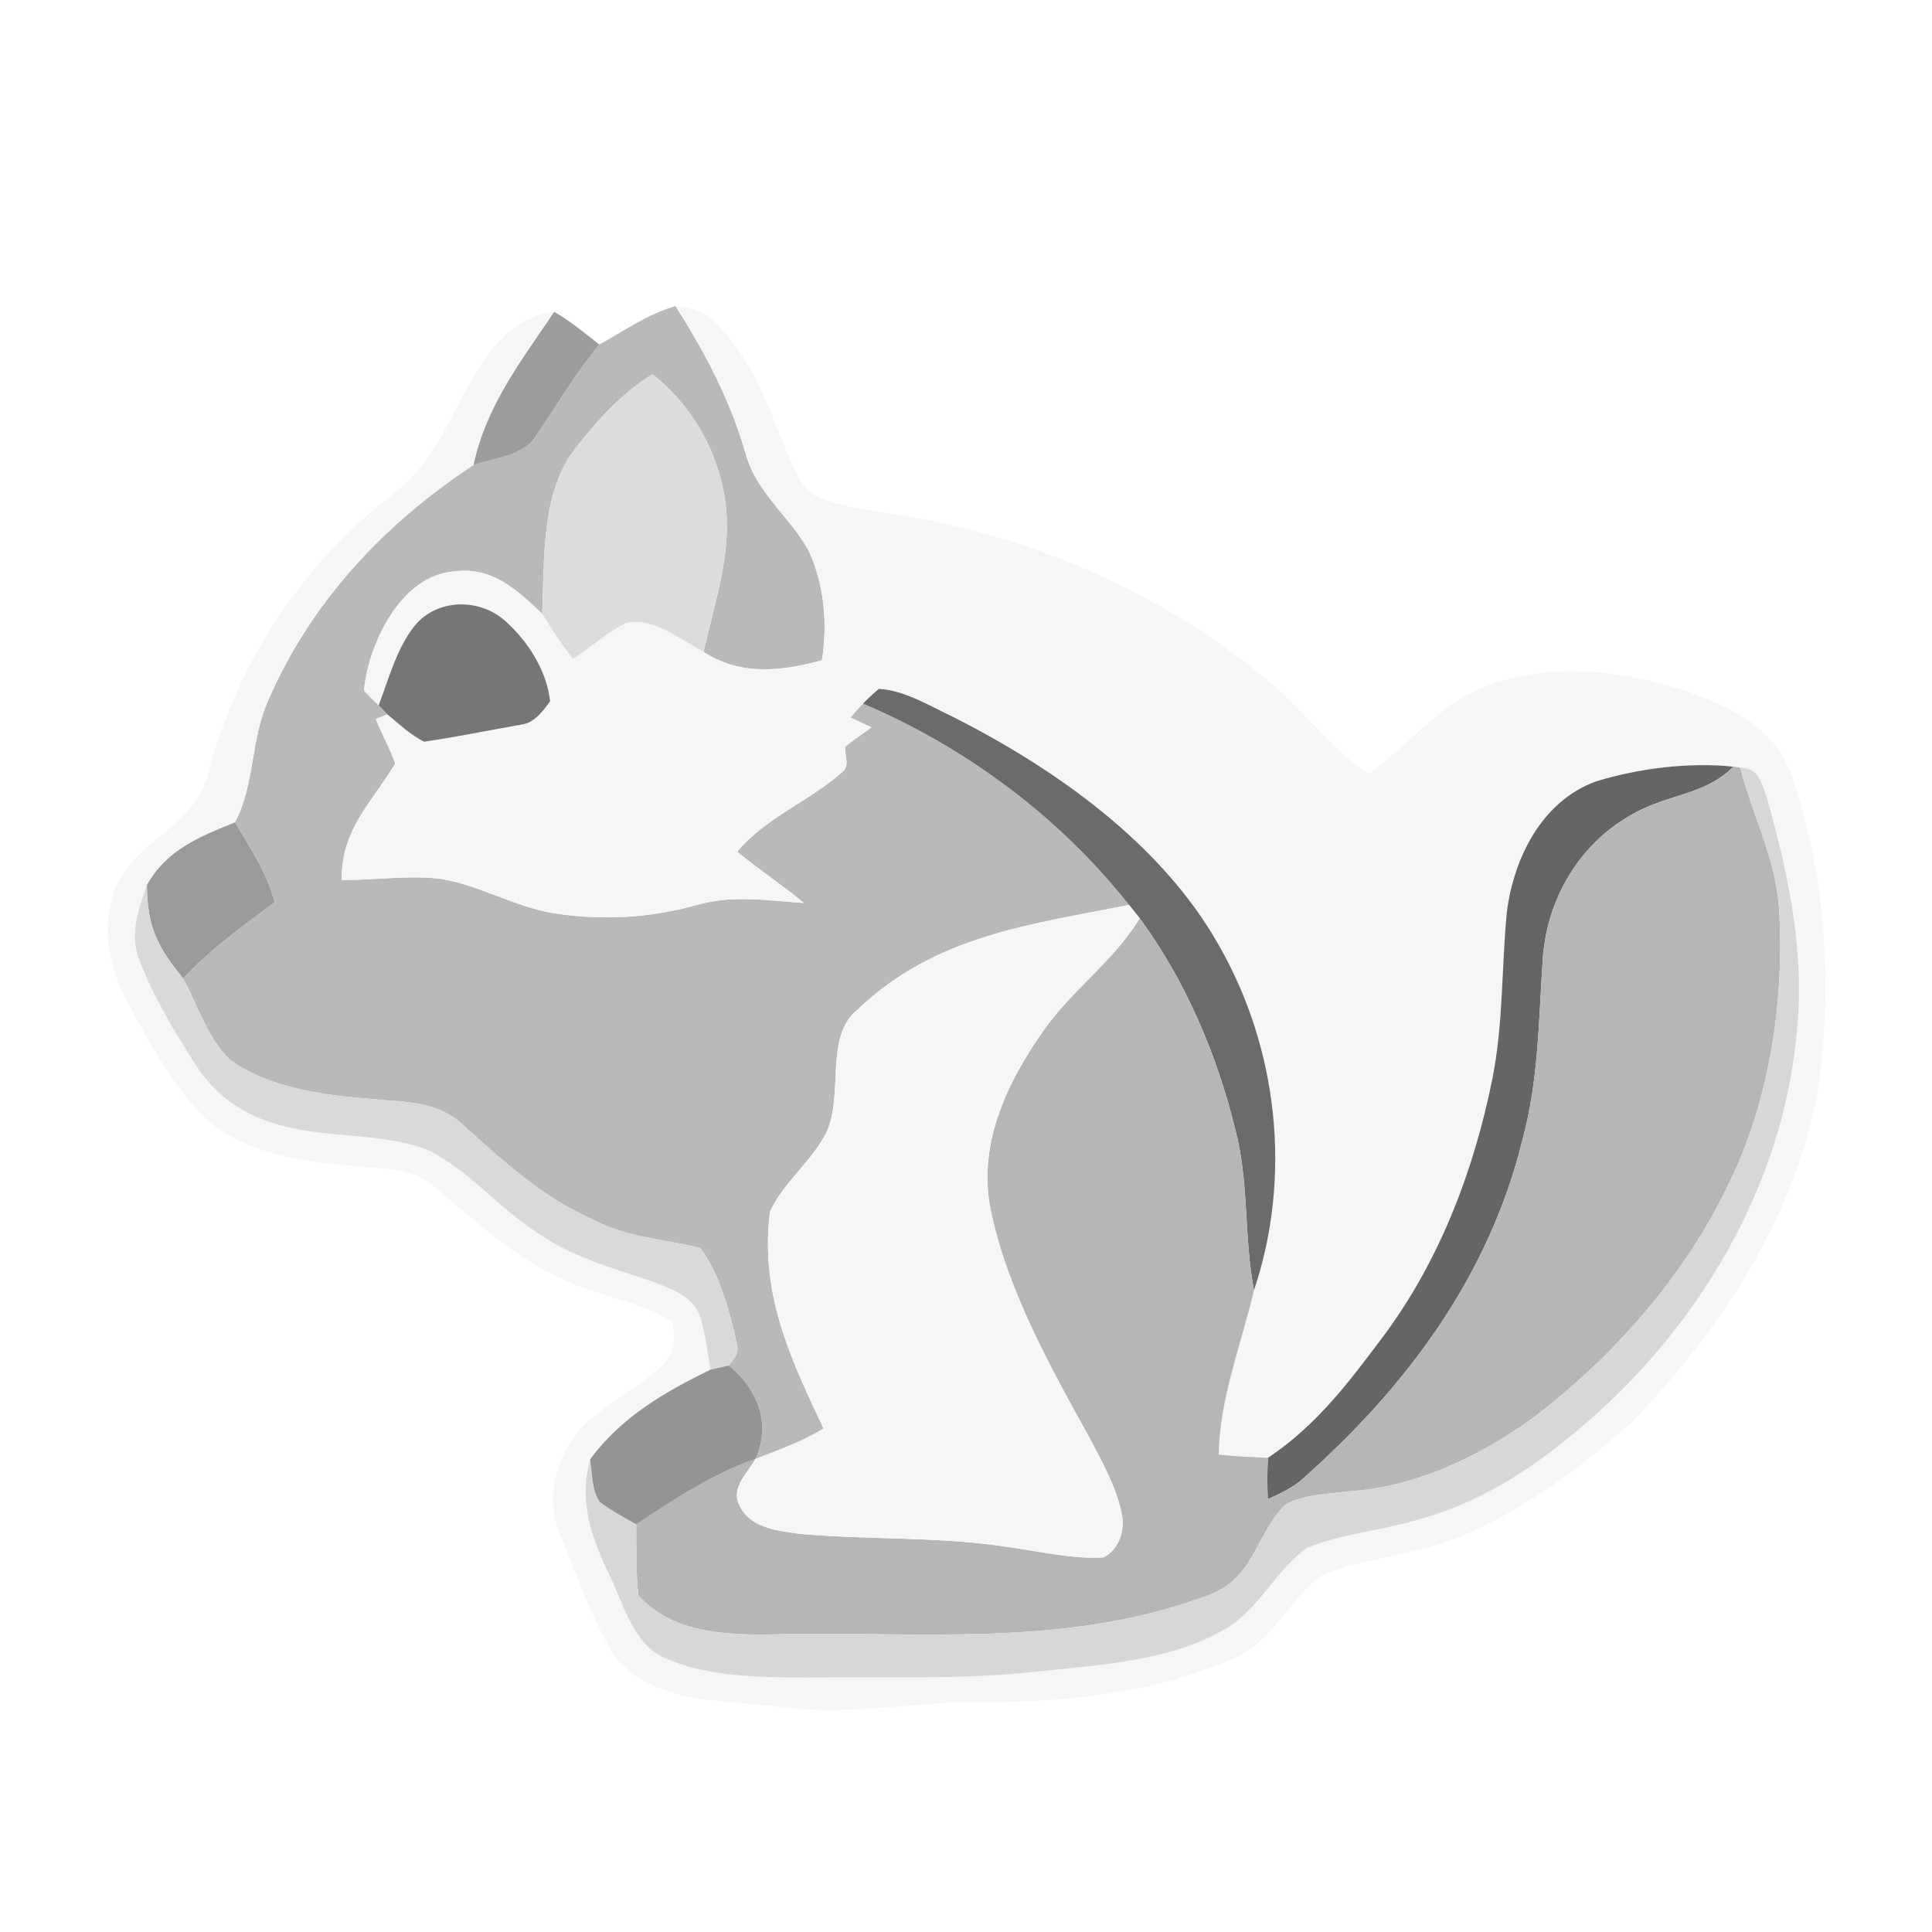 <?xml version="1.0" encoding="UTF-8" standalone="no"?>
<!DOCTYPE svg PUBLIC "-//W3C//DTD SVG 1.1//EN" "http://www.w3.org/Graphics/SVG/1.1/DTD/svg11.dtd">
<svg viewBox="0 0 192 192" height="192.0pt" width="192.0pt" xmlns="http://www.w3.org/2000/svg" version="1.1">
<path d="M 0.00 0.00 L 192.00 0.00 L 192.00 192.00 L 0.00 192.00 L 0.00 0.00 Z" fill="#ffffff" />
<path d="M 67.14 30.42 C 70.06 35.03 72.53 39.69 74.06 44.95 C 75.18 49.06 78.36 51.15 80.33 54.67 C 81.91 58.01 82.27 62.00 81.68 65.62 C 77.66 66.71 73.59 67.19 69.92 64.78 C 70.85 60.67 72.30 56.20 72.24 51.99 C 72.15 46.29 69.32 40.72 64.86 37.20 C 61.91 38.96 59.45 41.67 57.34 44.35 C 53.71 48.73 54.13 55.61 53.88 60.99 C 51.33 58.59 48.87 56.25 45.04 56.80 C 39.82 57.22 36.58 64.06 36.17 68.63 C 36.64 69.13 37.13 69.61 37.63 70.09 L 38.49 70.99 L 37.35 71.46 C 37.94 72.95 38.74 74.37 39.28 75.88 C 36.91 79.83 33.89 82.41 33.97 87.45 C 37.20 87.49 40.63 86.94 43.81 87.34 C 47.67 87.97 51.18 90.14 55.11 90.77 C 59.79 91.48 64.48 91.25 69.05 89.99 C 72.72 88.89 76.17 89.49 79.90 89.74 C 77.75 87.96 75.42 86.43 73.27 84.65 C 75.91 81.36 80.51 79.58 83.67 76.75 C 84.50 76.14 83.94 75.10 83.99 74.21 C 84.81 73.52 85.74 72.94 86.60 72.29 C 85.91 71.97 85.22 71.64 84.53 71.31 C 84.91 70.83 85.33 70.36 85.76 69.92 C 96.00 74.28 105.29 81.18 112.20 89.93 C 102.28 91.91 92.98 92.96 85.28 100.28 C 81.74 103.07 84.05 109.18 81.92 112.94 C 80.43 115.60 77.76 117.66 76.52 120.42 C 75.50 128.53 78.50 134.89 81.84 141.96 C 79.74 143.27 77.39 144.08 75.09 144.98 C 76.65 141.45 75.30 138.05 72.43 135.70 C 72.96 134.96 73.47 134.55 73.23 133.57 C 72.53 130.37 71.56 126.69 69.60 124.03 C 65.95 123.12 62.34 123.00 58.92 121.20 C 53.92 119.00 50.10 115.47 46.10 111.87 C 43.44 109.35 40.42 109.58 37.01 109.22 C 32.36 108.87 26.63 108.15 22.80 105.26 C 20.65 103.19 19.62 99.85 18.20 97.24 C 20.92 94.31 24.09 92.06 27.27 89.67 C 26.63 86.88 24.79 84.18 23.36 81.72 C 25.35 77.88 24.86 73.69 26.63 69.66 C 30.86 59.84 38.19 52.04 47.06 46.21 C 49.09 45.51 52.13 45.30 53.27 43.29 C 55.36 40.26 57.20 37.08 59.56 34.24 C 61.99 32.91 64.46 31.16 67.14 30.42 Z" fill="#b9b9b9" />
<path d="M 70.94 31.96 C 74.76 35.61 76.26 40.14 78.17 44.89 C 78.83 46.30 79.48 48.27 80.81 49.17 C 82.96 50.26 85.63 50.54 87.99 50.96 C 102.23 53.02 115.80 58.88 126.74 68.26 C 129.87 71.00 132.55 74.66 135.99 76.93 C 140.25 73.90 142.91 69.96 148.07 68.04 C 155.03 65.52 163.52 66.85 170.20 69.71 C 173.69 71.13 176.66 73.34 178.02 76.97 C 181.43 86.89 182.11 97.43 180.75 107.79 C 178.59 120.65 171.15 131.98 162.26 141.25 C 157.28 145.71 151.65 149.93 145.47 152.55 C 140.97 154.53 135.94 154.70 131.44 156.50 C 128.17 158.79 126.74 162.92 122.72 164.76 C 115.12 168.15 106.26 169.20 98.00 169.13 C 91.09 169.04 84.51 170.60 77.58 169.62 C 72.07 168.92 65.17 169.43 61.22 164.78 C 58.78 161.02 57.34 156.51 55.62 152.38 C 54.16 148.93 55.19 145.25 57.37 142.38 C 59.77 139.52 63.79 137.97 66.25 135.21 C 67.22 134.07 67.00 132.73 66.82 131.37 C 63.61 129.26 59.41 128.84 55.95 127.12 C 50.94 124.92 47.27 121.32 43.13 117.90 C 40.89 115.96 37.82 116.20 35.04 115.85 C 29.64 115.43 23.52 114.56 19.65 110.35 C 16.75 107.13 14.59 103.19 12.56 99.39 C 10.75 95.98 10.08 92.13 11.41 88.43 C 13.42 83.36 19.41 82.28 20.68 76.81 C 23.54 65.94 30.14 55.86 39.12 49.08 C 43.04 46.04 44.41 42.01 46.82 37.90 C 48.80 34.47 50.87 31.58 55.08 30.99 C 51.79 35.89 48.33 40.28 47.06 46.21 C 38.19 52.04 30.86 59.84 26.63 69.66 C 24.86 73.69 25.35 77.88 23.36 81.72 C 19.81 83.17 16.58 84.43 14.60 87.95 C 13.77 90.30 12.86 92.87 13.81 95.32 C 15.20 98.98 17.28 102.42 19.37 105.72 C 20.95 108.18 23.05 110.01 25.77 111.11 C 31.05 113.38 37.41 112.28 42.58 114.31 C 46.59 116.31 49.63 120.11 53.44 122.54 C 56.90 124.95 60.69 125.96 64.62 127.29 C 66.38 127.95 68.64 128.69 69.47 130.54 C 70.08 132.32 70.30 134.26 70.61 136.11 C 66.01 138.36 61.74 140.83 58.64 145.03 C 57.52 149.25 58.73 152.66 60.51 156.43 C 61.89 159.18 62.97 163.55 66.08 164.77 C 70.22 166.66 75.51 166.68 79.99 166.72 C 87.77 166.59 95.35 166.98 103.09 166.12 C 109.29 165.46 116.44 165.09 121.90 161.81 C 125.17 159.85 126.89 155.90 129.89 153.83 C 133.42 152.39 137.43 152.10 141.09 150.97 C 146.63 149.45 151.49 146.49 155.91 142.86 C 167.82 133.26 176.74 119.11 178.44 103.74 C 179.53 95.28 177.85 87.33 175.58 79.23 C 174.99 77.75 174.84 76.36 172.93 76.27 L 172.27 76.19 C 167.84 75.73 162.87 76.35 158.62 77.65 C 153.24 79.60 150.43 85.25 149.75 90.63 C 149.21 96.20 149.41 101.73 148.30 107.26 C 146.49 116.26 143.10 125.19 137.61 132.61 C 134.14 137.25 130.90 141.62 126.00 144.88 C 124.38 144.80 122.75 144.74 121.13 144.56 C 121.14 139.18 123.39 133.48 124.62 128.23 C 128.41 116.96 127.02 104.20 121.11 93.91 C 115.45 83.86 104.86 76.37 94.74 71.26 C 92.46 70.19 89.89 68.59 87.34 68.46 C 86.79 68.92 86.27 69.40 85.76 69.92 C 85.33 70.36 84.91 70.83 84.53 71.31 C 85.22 71.64 85.91 71.97 86.60 72.29 C 85.74 72.94 84.81 73.52 83.99 74.21 C 83.94 75.10 84.50 76.14 83.67 76.75 C 80.51 79.58 75.91 81.36 73.27 84.65 C 75.42 86.43 77.75 87.96 79.90 89.74 C 76.17 89.49 72.72 88.89 69.05 89.99 C 64.48 91.25 59.79 91.48 55.11 90.77 C 51.18 90.14 47.67 87.97 43.81 87.34 C 40.63 86.94 37.20 87.49 33.97 87.45 C 33.89 82.41 36.91 79.83 39.28 75.88 C 38.74 74.37 37.94 72.95 37.35 71.46 L 38.49 70.99 C 39.64 71.94 40.80 73.03 42.14 73.71 C 45.39 73.24 48.62 72.57 51.85 72.00 C 53.08 71.86 54.00 70.63 54.67 69.68 C 54.33 66.66 52.49 63.75 50.25 61.75 C 47.72 59.42 43.42 59.45 41.20 62.20 C 39.43 64.39 38.63 67.49 37.63 70.09 C 37.13 69.61 36.64 69.13 36.17 68.63 C 36.58 64.06 39.82 57.22 45.04 56.80 C 48.87 56.25 51.33 58.59 53.88 60.99 C 54.84 62.50 55.81 64.11 56.97 65.47 C 58.70 64.33 60.32 62.87 62.16 61.94 C 64.86 61.25 67.63 63.58 69.92 64.78 C 73.59 67.19 77.66 66.71 81.68 65.62 C 82.27 62.00 81.91 58.01 80.33 54.67 C 78.36 51.15 75.18 49.06 74.06 44.95 C 72.53 39.69 70.06 35.03 67.14 30.42 C 68.57 30.57 69.89 30.89 70.94 31.96 Z" fill="#f6f6f6" />
<path d="M 55.08 30.99 C 56.67 31.90 58.12 33.11 59.56 34.24 C 57.20 37.08 55.36 40.26 53.27 43.29 C 52.13 45.30 49.09 45.51 47.06 46.21 C 48.33 40.28 51.79 35.89 55.08 30.99 Z" fill="#9c9c9c" />
<path d="M 64.86 37.20 C 69.32 40.72 72.15 46.29 72.24 51.99 C 72.30 56.20 70.85 60.67 69.92 64.78 C 67.63 63.58 64.86 61.25 62.16 61.94 C 60.32 62.87 58.70 64.33 56.97 65.47 C 55.81 64.11 54.84 62.50 53.88 60.99 C 54.13 55.61 53.71 48.73 57.34 44.35 C 59.45 41.67 61.91 38.96 64.86 37.20 Z" fill="#dcdcdc" />
<path d="M 50.25 61.75 C 52.49 63.75 54.33 66.66 54.67 69.68 C 54.00 70.63 53.08 71.86 51.85 72.00 C 48.62 72.57 45.39 73.24 42.14 73.71 C 40.80 73.03 39.64 71.94 38.49 70.99 L 37.63 70.09 C 38.63 67.49 39.43 64.39 41.20 62.20 C 43.42 59.45 47.72 59.42 50.25 61.75 Z" fill="#767676" />
<path d="M 87.34 68.46 C 89.89 68.59 92.46 70.19 94.74 71.26 C 104.86 76.37 115.45 83.86 121.11 93.91 C 127.02 104.20 128.41 116.96 124.62 128.23 C 123.60 122.85 124.15 117.53 122.76 112.24 C 120.94 104.80 117.81 97.45 113.26 91.25 L 112.20 89.93 C 105.29 81.18 96.00 74.28 85.76 69.92 C 86.27 69.40 86.79 68.92 87.34 68.46 Z" fill="#6b6b6b" />
<path d="M 172.27 76.19 C 169.33 79.12 165.66 78.86 162.03 81.03 C 156.91 83.95 153.77 89.32 153.33 95.16 C 152.90 101.30 152.93 107.31 151.29 113.31 C 147.92 127.00 139.60 138.05 129.16 147.23 C 128.19 147.97 127.11 148.49 125.99 148.98 C 125.93 147.61 125.94 146.24 126.00 144.88 C 130.90 141.62 134.14 137.25 137.61 132.61 C 143.10 125.19 146.49 116.26 148.30 107.26 C 149.41 101.73 149.21 96.20 149.75 90.63 C 150.43 85.25 153.24 79.60 158.62 77.65 C 162.87 76.35 167.84 75.73 172.27 76.19 Z" fill="#656565" />
<path d="M 172.27 76.19 L 172.93 76.27 C 174.33 81.55 176.65 85.61 176.84 91.02 C 177.26 99.82 175.85 109.05 172.08 117.06 C 167.79 126.35 160.71 134.47 152.64 140.69 C 147.29 144.63 140.70 147.83 133.99 148.21 C 131.97 148.49 129.45 148.50 127.67 149.59 C 124.79 152.54 124.62 156.72 120.35 158.43 C 105.72 163.98 91.06 162.00 75.99 162.44 C 71.54 162.45 66.57 162.11 63.43 158.52 C 63.20 156.20 63.24 153.82 63.23 151.49 C 67.03 148.98 70.75 146.50 75.09 144.98 C 74.32 146.34 72.64 147.83 73.44 149.49 C 74.43 151.87 77.32 152.13 79.54 152.44 C 86.40 153.05 93.27 152.67 100.16 153.74 C 103.26 154.15 106.57 154.98 109.70 154.77 C 111.27 153.88 111.82 152.07 111.47 150.37 C 110.91 147.72 109.47 145.15 108.21 142.77 C 104.40 135.90 100.15 128.25 98.51 120.51 C 97.08 113.96 99.92 107.84 103.59 102.58 C 106.46 98.39 110.62 95.63 113.26 91.25 C 117.81 97.45 120.94 104.80 122.76 112.24 C 124.15 117.53 123.60 122.85 124.62 128.23 C 123.39 133.48 121.14 139.18 121.13 144.56 C 122.75 144.74 124.38 144.80 126.00 144.88 C 125.94 146.24 125.93 147.61 125.99 148.98 C 127.11 148.49 128.19 147.97 129.16 147.23 C 139.60 138.05 147.92 127.00 151.29 113.31 C 152.93 107.31 152.90 101.30 153.33 95.16 C 153.77 89.32 156.91 83.95 162.03 81.03 C 165.66 78.86 169.33 79.12 172.27 76.19 Z" fill="#b6b6b6" />
<path d="M 172.93 76.27 C 174.84 76.36 174.99 77.75 175.58 79.23 C 177.85 87.33 179.53 95.28 178.44 103.74 C 176.74 119.11 167.82 133.26 155.91 142.86 C 151.49 146.49 146.63 149.45 141.09 150.97 C 137.43 152.10 133.42 152.39 129.89 153.83 C 126.89 155.90 125.17 159.85 121.90 161.81 C 116.44 165.09 109.29 165.46 103.09 166.12 C 95.35 166.98 87.77 166.59 79.99 166.72 C 75.51 166.68 70.22 166.66 66.08 164.77 C 62.97 163.55 61.89 159.18 60.51 156.43 C 58.73 152.66 57.52 149.25 58.64 145.03 C 58.87 146.38 58.79 148.14 59.62 149.27 C 60.73 150.12 62.02 150.80 63.23 151.49 C 63.24 153.82 63.20 156.20 63.43 158.52 C 66.57 162.11 71.54 162.45 75.99 162.44 C 91.06 162.00 105.72 163.98 120.35 158.43 C 124.62 156.72 124.79 152.54 127.67 149.59 C 129.45 148.50 131.97 148.49 133.99 148.21 C 140.70 147.83 147.29 144.63 152.64 140.69 C 160.71 134.47 167.79 126.35 172.08 117.06 C 175.85 109.05 177.26 99.82 176.84 91.02 C 176.65 85.61 174.33 81.55 172.93 76.27 Z" fill="#d7d7d7" />
<path d="M 23.36 81.72 C 24.79 84.18 26.63 86.88 27.27 89.67 C 24.09 92.06 20.92 94.31 18.20 97.24 C 15.66 94.11 14.62 92.11 14.60 87.95 C 16.58 84.43 19.81 83.17 23.36 81.72 Z" fill="#9a9a9a" />
<path d="M 14.60 87.95 C 14.62 92.11 15.66 94.11 18.20 97.24 C 19.62 99.85 20.65 103.19 22.80 105.26 C 26.63 108.15 32.36 108.87 37.01 109.22 C 40.42 109.58 43.44 109.35 46.10 111.87 C 50.10 115.47 53.92 119.00 58.92 121.20 C 62.34 123.00 65.95 123.12 69.60 124.03 C 71.56 126.69 72.53 130.37 73.23 133.57 C 73.47 134.55 72.96 134.96 72.43 135.70 L 70.61 136.11 C 70.30 134.26 70.08 132.32 69.47 130.54 C 68.64 128.69 66.38 127.95 64.62 127.29 C 60.69 125.96 56.90 124.95 53.44 122.54 C 49.63 120.11 46.59 116.31 42.58 114.31 C 37.41 112.28 31.05 113.38 25.77 111.11 C 23.05 110.01 20.95 108.18 19.37 105.72 C 17.28 102.42 15.20 98.98 13.81 95.32 C 12.86 92.87 13.77 90.30 14.60 87.95 Z" fill="#d9d9d9" />
<path d="M 112.20 89.93 L 113.26 91.25 C 110.62 95.63 106.46 98.39 103.59 102.58 C 99.92 107.84 97.08 113.96 98.51 120.51 C 100.15 128.25 104.40 135.90 108.21 142.77 C 109.47 145.15 110.91 147.72 111.47 150.37 C 111.82 152.07 111.27 153.88 109.70 154.77 C 106.57 154.98 103.26 154.15 100.16 153.74 C 93.27 152.67 86.40 153.05 79.54 152.44 C 77.32 152.13 74.43 151.87 73.44 149.49 C 72.64 147.83 74.32 146.34 75.09 144.98 C 77.39 144.08 79.74 143.27 81.84 141.96 C 78.50 134.89 75.50 128.53 76.52 120.42 C 77.76 117.66 80.43 115.60 81.92 112.94 C 84.05 109.18 81.74 103.07 85.28 100.28 C 92.98 92.96 102.28 91.91 112.20 89.93 Z" fill="#f6f6f6" />
<path d="M 70.61 136.11 L 72.43 135.70 C 75.30 138.05 76.65 141.45 75.09 144.98 C 70.75 146.50 67.03 148.98 63.23 151.49 C 62.02 150.80 60.73 150.12 59.62 149.27 C 58.79 148.14 58.87 146.38 58.64 145.03 C 61.74 140.83 66.01 138.36 70.61 136.11 Z" fill="#949494" /></svg>